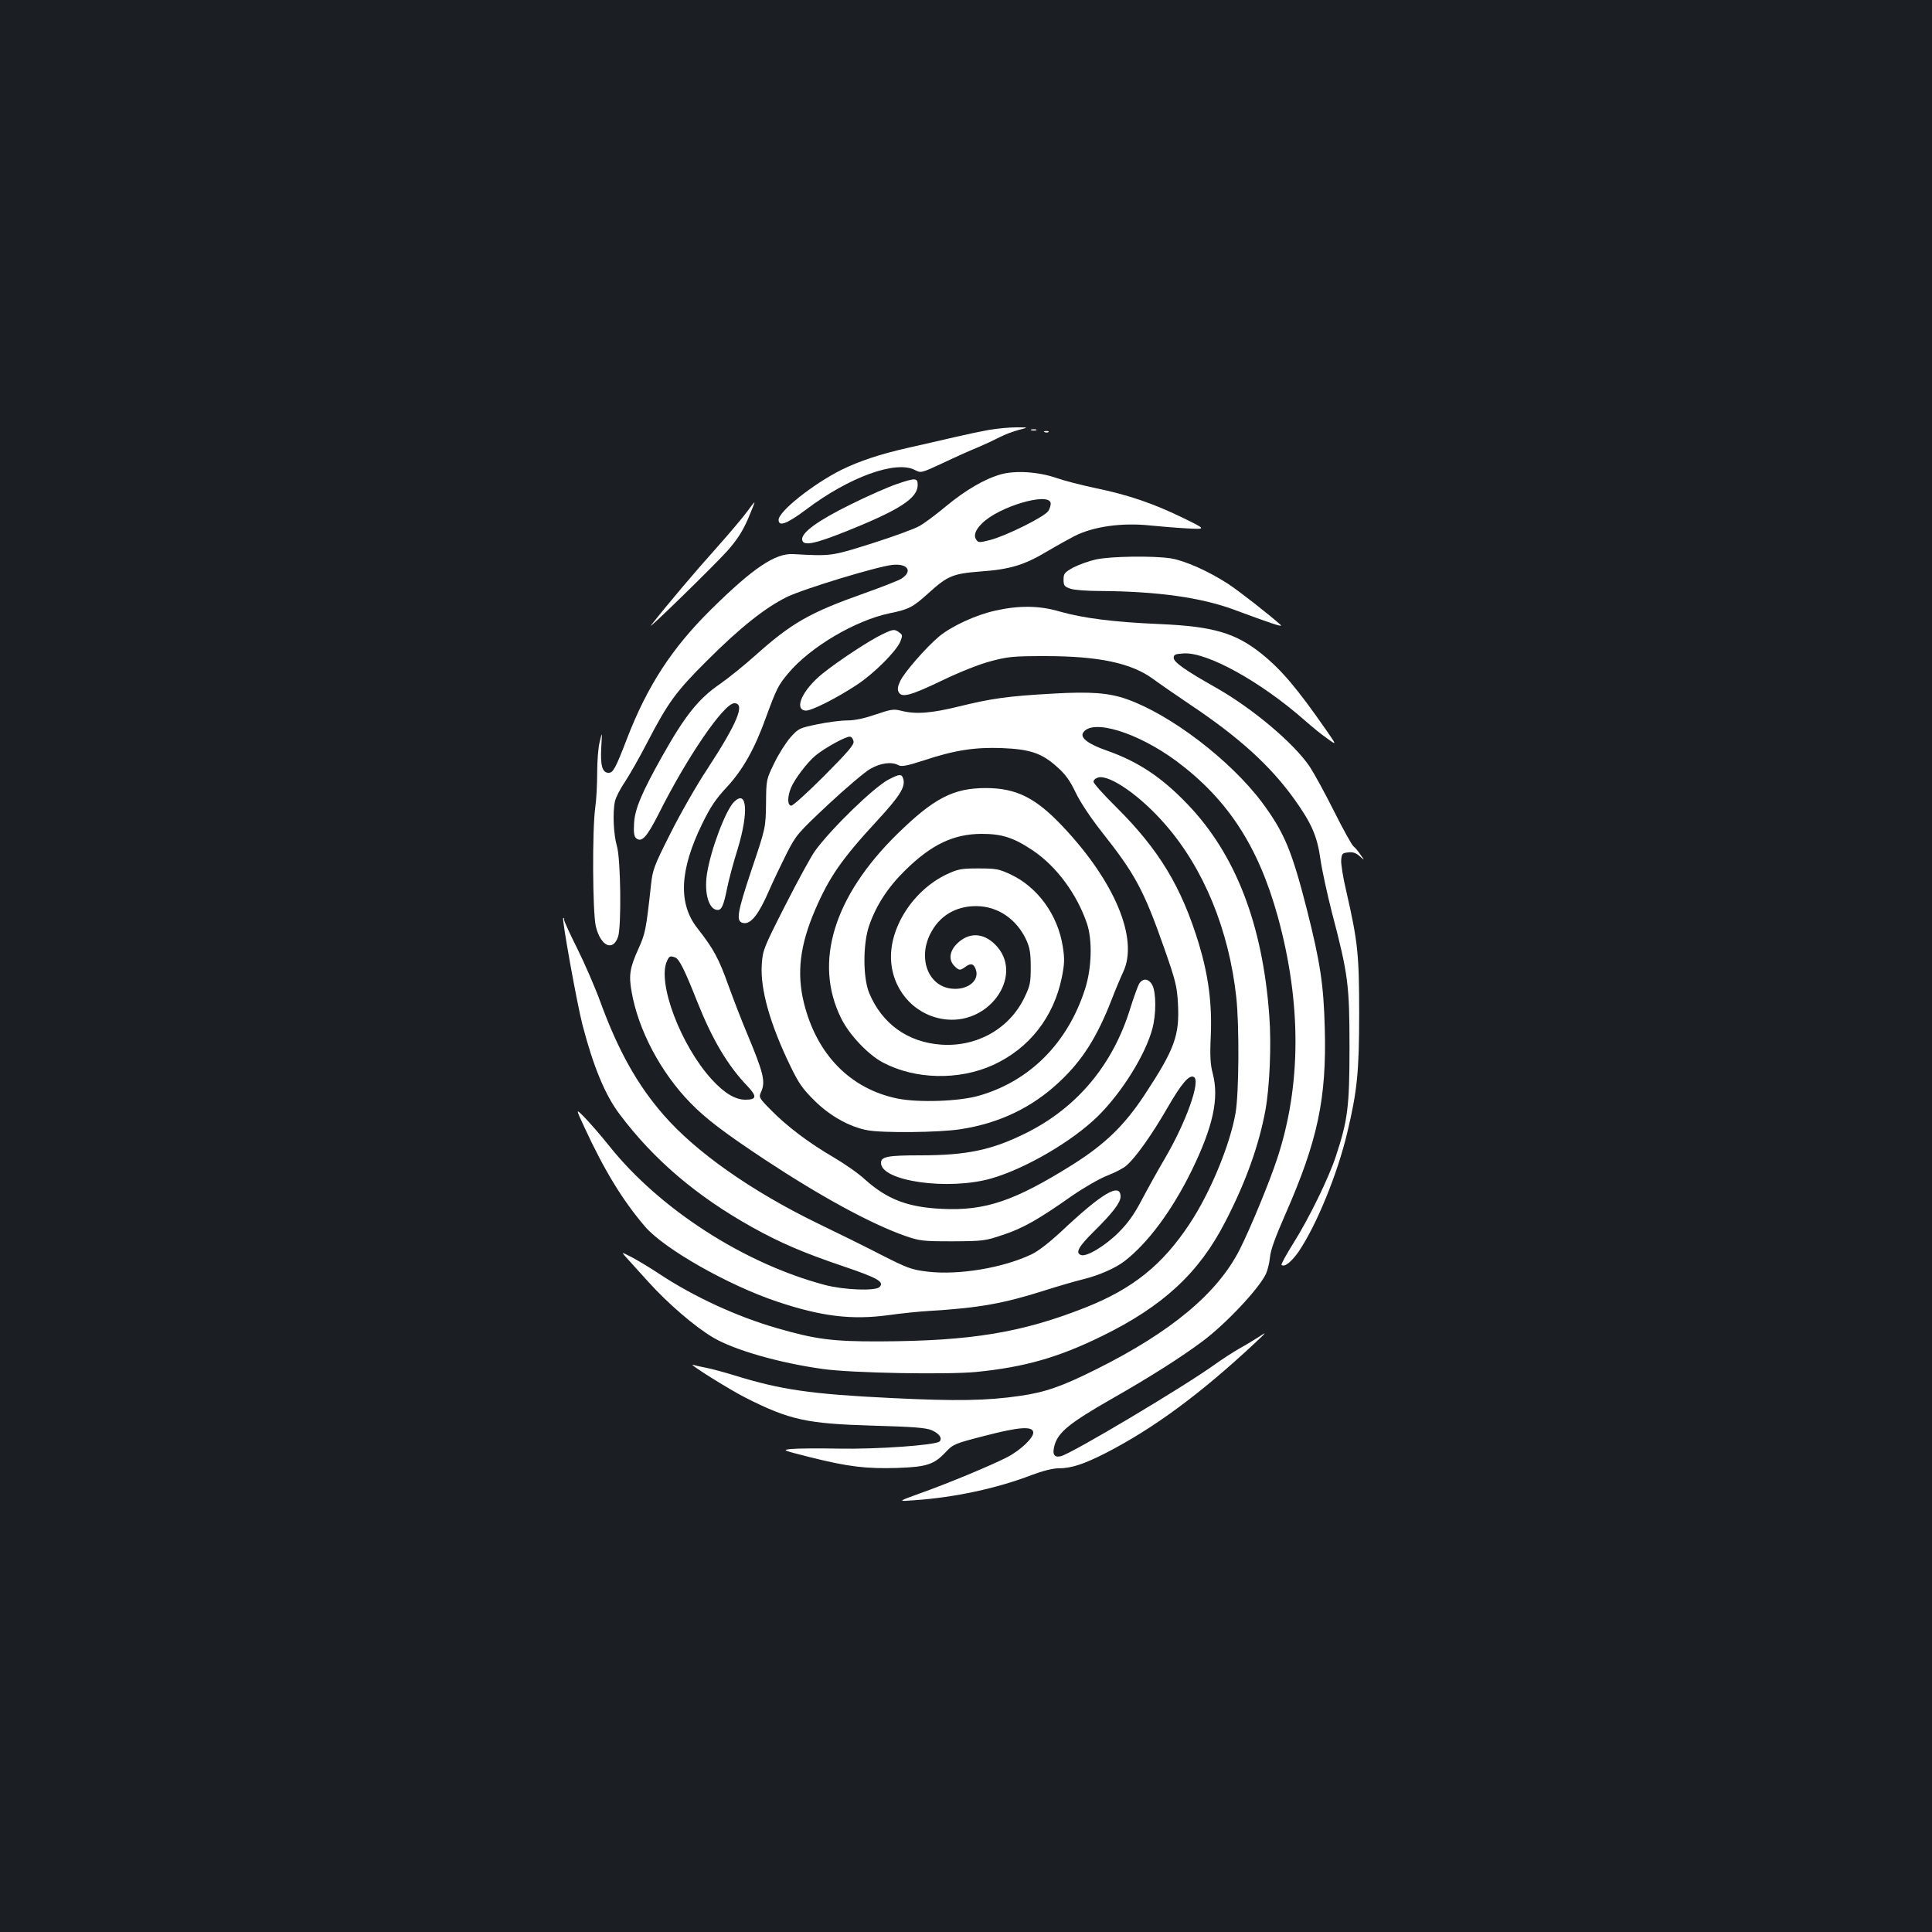 <?xml version="1.0" standalone="no"?>
<!DOCTYPE svg PUBLIC "-//W3C//DTD SVG 20010904//EN"
 "http://www.w3.org/TR/2001/REC-SVG-20010904/DTD/svg10.dtd">
<svg version="1.0" xmlns="http://www.w3.org/2000/svg"
 width="1000pt" height="1000pt" viewBox="0 0 1000 1000"
 preserveAspectRatio="xMidYMid meet">
<rect width="100%" height="100%" fill="#1b1f23"/>
<g transform="translate(0,1000) scale(0.1,-0.1)"
fill="#ffffff" stroke="none">
<path d="M5120 7775 c-41 -7 -124 -25 -185 -39 -60 -14 -168 -39 -240 -55
-141 -32 -246 -67 -340 -113 -146 -73 -325 -215 -325 -259 0 -37 44 -20 143
54 222 168 465 256 563 204 31 -16 32 -16 150 39 65 31 146 67 179 80 33 14
82 37 109 51 27 14 72 31 100 38 51 13 51 13 -14 13 -36 0 -99 -6 -140 -13z"/>
<path d="M5338 7773 c6 -2 18 -2 25 0 6 3 1 5 -13 5 -14 0 -19 -2 -12 -5z"/>
<path d="M5408 7763 c7 -3 16 -2 19 1 4 3 -2 6 -13 5 -11 0 -14 -3 -6 -6z"/>
<path d="M5181 7545 c-85 -24 -182 -81 -283 -164 -51 -43 -113 -89 -138 -103
-25 -15 -135 -55 -245 -90 -213 -67 -210 -67 -410 -56 -93 5 -208 -73 -423
-285 -203 -200 -331 -396 -437 -671 -59 -153 -71 -176 -95 -176 -32 0 -43 36
-38 129 5 86 5 86 -8 31 -8 -30 -13 -102 -13 -160 0 -58 -4 -139 -10 -180 -16
-115 -14 -542 3 -615 25 -102 88 -132 115 -54 18 53 14 404 -6 470 -17 59 -23
172 -10 231 4 20 27 65 51 100 23 35 75 125 114 201 109 210 150 267 311 427
172 172 302 275 414 330 86 42 464 157 545 166 80 9 108 -32 48 -71 -14 -9
-100 -43 -193 -76 -282 -100 -375 -153 -563 -321 -58 -52 -140 -118 -183 -148
-111 -76 -181 -163 -300 -375 -106 -189 -141 -273 -145 -345 -3 -50 0 -69 11
-79 29 -23 55 6 117 128 146 292 337 571 391 571 58 0 15 -103 -139 -339 -56
-84 -142 -235 -192 -335 -86 -171 -92 -186 -101 -271 -25 -229 -29 -247 -65
-327 -44 -97 -50 -136 -35 -220 34 -198 150 -418 304 -576 81 -83 173 -153
387 -295 293 -193 547 -331 725 -394 76 -26 89 -28 245 -28 158 1 169 2 260
33 104 34 185 80 358 202 64 44 144 90 183 105 39 15 83 38 98 51 48 40 134
162 213 299 74 128 114 175 138 160 35 -21 -41 -234 -150 -420 -39 -66 -93
-164 -122 -219 -38 -72 -69 -116 -119 -166 -69 -69 -166 -127 -194 -116 -30
11 -13 43 66 121 97 96 139 150 139 181 0 76 -96 19 -310 -183 -60 -55 -117
-100 -152 -116 -148 -70 -376 -108 -537 -89 -82 10 -102 17 -238 86 -81 42
-231 116 -333 165 -341 166 -630 369 -797 562 -134 154 -233 331 -324 579 -29
80 -84 206 -121 280 -37 74 -68 141 -68 149 0 8 -2 12 -5 9 -7 -7 71 -441 100
-553 56 -215 117 -363 192 -462 176 -235 399 -425 688 -586 144 -80 265 -132
469 -201 180 -61 215 -81 188 -108 -22 -21 -183 -15 -282 11 -419 111 -856
393 -1117 720 -42 53 -99 118 -126 146 -48 49 -48 49 -2 -50 103 -223 197
-377 313 -513 99 -116 432 -305 687 -390 228 -76 383 -95 575 -69 63 9 160 19
215 22 250 15 379 38 587 104 69 22 161 49 206 60 81 20 165 57 212 93 121 93
247 263 348 469 111 228 143 374 109 503 -12 45 -15 89 -10 195 7 166 -12 311
-62 477 -90 294 -205 485 -427 706 -65 64 -118 123 -118 132 0 9 11 18 25 22
59 15 220 -97 346 -243 199 -227 330 -546 368 -895 16 -146 14 -499 -4 -600
-29 -165 -131 -412 -238 -573 -140 -212 -293 -335 -537 -432 -331 -131 -593
-174 -1065 -176 -247 -1 -335 11 -535 69 -208 60 -430 163 -607 280 -45 30
-108 68 -140 85 -58 30 -58 30 -33 2 14 -15 66 -73 115 -127 101 -112 241
-233 336 -289 110 -65 344 -132 569 -163 149 -21 644 -30 795 -15 249 25 424
75 650 186 316 155 502 327 638 593 107 207 174 397 207 577 22 123 31 337 20
485 -34 474 -174 838 -424 1098 -133 139 -255 220 -417 277 -95 33 -139 66
-123 92 45 75 281 3 484 -147 265 -198 423 -440 524 -805 123 -448 122 -874
-4 -1254 -38 -116 -135 -352 -192 -466 -114 -227 -354 -428 -743 -622 -178
-89 -264 -119 -395 -138 -172 -25 -327 -28 -670 -11 -413 20 -569 43 -805 116
-55 17 -122 35 -148 40 -26 5 -58 12 -70 16 -31 9 189 -129 273 -171 227 -115
317 -134 655 -144 214 -6 278 -11 308 -24 39 -17 56 -42 40 -58 -19 -19 -323
-41 -523 -37 -107 2 -217 1 -245 -2 -49 -5 -46 -6 100 -43 196 -49 289 -60
449 -55 153 5 191 18 251 82 39 41 45 44 205 85 174 45 242 50 248 19 5 -27
-63 -93 -136 -131 -84 -43 -312 -138 -457 -189 -110 -40 -110 -40 -20 -33 204
14 425 61 604 130 59 22 110 35 140 35 66 0 130 21 244 79 249 128 490 306
772 569 60 56 63 61 25 35 -25 -16 -72 -45 -105 -63 -33 -19 -89 -55 -125 -81
-161 -116 -740 -461 -798 -476 -37 -9 -47 10 -33 59 20 66 79 114 296 238 202
115 363 218 470 298 121 91 287 267 327 347 8 17 18 55 21 85 3 39 28 106 80
225 167 380 214 599 204 963 -6 226 -23 339 -93 616 -78 305 -117 398 -232
553 -164 219 -475 456 -702 535 -92 32 -186 39 -378 28 -235 -13 -319 -25
-486 -66 -146 -36 -226 -42 -301 -23 -39 10 -53 8 -132 -19 -58 -20 -108 -31
-148 -31 -33 0 -103 -9 -155 -20 -91 -19 -97 -21 -138 -67 -23 -26 -61 -85
-84 -133 -42 -86 -42 -86 -43 -211 -2 -125 -2 -125 -74 -339 -78 -233 -84
-274 -40 -279 37 -4 77 47 129 167 23 53 65 140 92 194 48 94 56 104 215 253
91 85 189 168 217 184 54 31 111 39 147 19 16 -8 43 -3 127 24 162 54 266 70
407 65 147 -6 207 -26 287 -98 43 -38 66 -70 96 -133 24 -50 76 -128 134 -202
172 -217 218 -301 323 -600 60 -171 67 -200 72 -288 9 -166 -16 -236 -174
-476 -104 -157 -203 -253 -371 -359 -300 -188 -452 -240 -676 -229 -177 8
-284 49 -400 153 -32 30 -104 80 -160 113 -129 75 -244 162 -325 245 -61 61
-64 67 -53 91 26 56 16 97 -75 315 -22 52 -64 160 -93 240 -50 140 -77 189
-159 294 -102 128 -94 302 24 543 43 88 70 128 128 190 81 88 142 194 201 358
55 150 64 168 115 229 113 136 348 275 527 312 99 20 119 31 201 105 97 88
125 100 268 111 153 11 226 33 345 104 52 31 116 66 141 79 98 50 247 71 394
55 50 -5 135 -12 190 -15 100 -5 100 -5 -25 56 -150 73 -281 118 -452 153 -70
15 -160 38 -200 52 -92 32 -211 40 -287 19z m257 -148 c2 -10 -4 -29 -12 -42
-20 -30 -217 -128 -301 -150 -54 -14 -61 -14 -71 0 -16 22 -7 51 29 86 85 86
344 163 355 106z m-1020 -1235 c3 -17 -31 -56 -151 -177 -85 -85 -162 -155
-171 -155 -21 0 -21 45 -2 92 19 46 86 134 128 168 47 39 160 101 178 97 8 -1
16 -12 18 -25z m-923 -1118 c21 -8 50 -67 114 -229 78 -196 158 -331 260 -437
50 -53 48 -70 -11 -70 -53 0 -109 34 -174 105 -160 175 -283 500 -232 612 12
27 17 29 43 19z"/>
<path d="M4640 7494 c-41 -14 -147 -60 -235 -104 -173 -85 -258 -147 -253
-184 5 -34 64 -22 233 46 274 110 365 170 365 238 0 37 -11 38 -110 4z"/>
<path d="M3867 7352 c-19 -27 -92 -113 -163 -193 -106 -118 -249 -287 -333
-394 -37 -46 330 312 394 384 52 59 79 102 107 166 20 47 35 85 33 85 -2 0
-19 -22 -38 -48z"/>
<path d="M5671 7104 c-34 -8 -86 -26 -115 -41 -46 -26 -51 -31 -51 -63 0 -31
4 -36 35 -47 19 -7 89 -12 155 -12 295 -2 520 -33 693 -97 191 -71 254 -92
241 -79 -56 51 -216 176 -271 212 -103 67 -225 121 -298 133 -91 14 -312 11
-389 -6z"/>
<path d="M5150 6839 c-100 -22 -227 -81 -290 -134 -67 -56 -179 -185 -200
-229 -14 -30 -16 -45 -8 -59 16 -30 62 -17 229 63 85 41 188 82 245 97 90 24
115 27 284 27 277 0 446 -36 558 -118 31 -23 118 -83 192 -133 253 -169 415
-316 539 -489 91 -127 119 -193 136 -314 8 -56 35 -179 59 -273 84 -320 91
-374 91 -697 0 -310 -9 -378 -71 -566 -36 -110 -139 -321 -219 -448 -37 -59
-65 -110 -62 -113 15 -14 51 15 89 69 93 138 201 402 252 618 51 214 61 314
61 615 0 304 -7 371 -66 629 -17 71 -29 145 -27 165 3 33 6 36 37 39 24 3 40
-3 59 -20 26 -23 26 -23 4 8 -11 17 -28 37 -37 44 -9 8 -54 89 -100 181 -46
92 -103 196 -126 231 -83 122 -294 300 -484 408 -163 92 -220 133 -220 155 0
17 8 20 52 23 122 7 399 -146 629 -349 34 -30 84 -71 113 -91 51 -37 51 -37
-6 45 -149 214 -229 309 -333 393 -135 108 -250 142 -530 154 -234 10 -393 30
-516 65 -104 31 -211 32 -334 4z"/>
<path d="M4565 6716 c-65 -31 -222 -134 -307 -202 -103 -83 -150 -184 -90
-192 27 -4 157 61 268 134 89 59 202 172 224 223 12 31 12 35 -5 47 -25 19
-32 18 -90 -10z"/>
<path d="M4599 5965 c-76 -40 -296 -253 -381 -370 -20 -28 -89 -154 -153 -280
-113 -222 -117 -233 -122 -306 -9 -128 43 -311 149 -529 42 -87 63 -117 123
-176 80 -80 183 -137 274 -154 80 -15 372 -12 481 5 200 30 372 112 513 245
120 112 196 233 272 429 18 47 45 111 59 141 80 171 -44 468 -315 754 -139
147 -239 197 -397 197 -168 0 -269 -53 -458 -238 -329 -323 -433 -664 -291
-952 41 -85 139 -189 216 -230 167 -89 395 -94 572 -13 186 85 313 247 355
453 14 71 15 95 5 159 -25 163 -129 307 -268 373 -62 29 -76 32 -168 32 -91 0
-106 -3 -166 -31 -176 -84 -302 -284 -286 -456 14 -158 134 -281 288 -295 232
-21 400 239 250 388 -63 63 -138 64 -198 4 -39 -39 -44 -84 -13 -115 24 -24
30 -24 56 -5 28 21 43 18 54 -11 23 -59 -42 -111 -126 -101 -118 13 -173 153
-110 281 46 94 131 146 238 146 112 0 210 -67 260 -175 18 -40 23 -67 23 -140
0 -81 -3 -97 -32 -157 -77 -162 -246 -258 -432 -245 -172 12 -306 108 -372
267 -33 79 -33 256 0 350 36 104 97 198 186 285 136 134 250 188 395 189 106
0 166 -19 266 -86 122 -82 228 -225 280 -378 29 -86 25 -231 -10 -340 -90
-279 -285 -475 -548 -551 -103 -30 -314 -37 -423 -15 -244 50 -418 228 -484
495 -38 155 -21 298 59 484 73 168 136 260 320 459 116 126 146 173 136 214
-8 30 -19 29 -77 -1z"/>
<path d="M3799 5849 c-44 -44 -122 -252 -140 -374 -15 -101 11 -185 56 -185
20 0 31 24 49 115 9 44 33 134 54 200 58 191 49 312 -19 244z"/>
<path d="M5896 4908 c-7 -13 -28 -70 -46 -128 -89 -289 -272 -510 -534 -642
-179 -90 -310 -118 -553 -118 -169 0 -203 -7 -203 -39 0 -95 347 -144 570 -81
177 51 418 191 552 322 125 123 248 321 283 455 20 75 19 185 0 223 -19 36
-49 39 -69 8z"/>
</g>
</svg>
